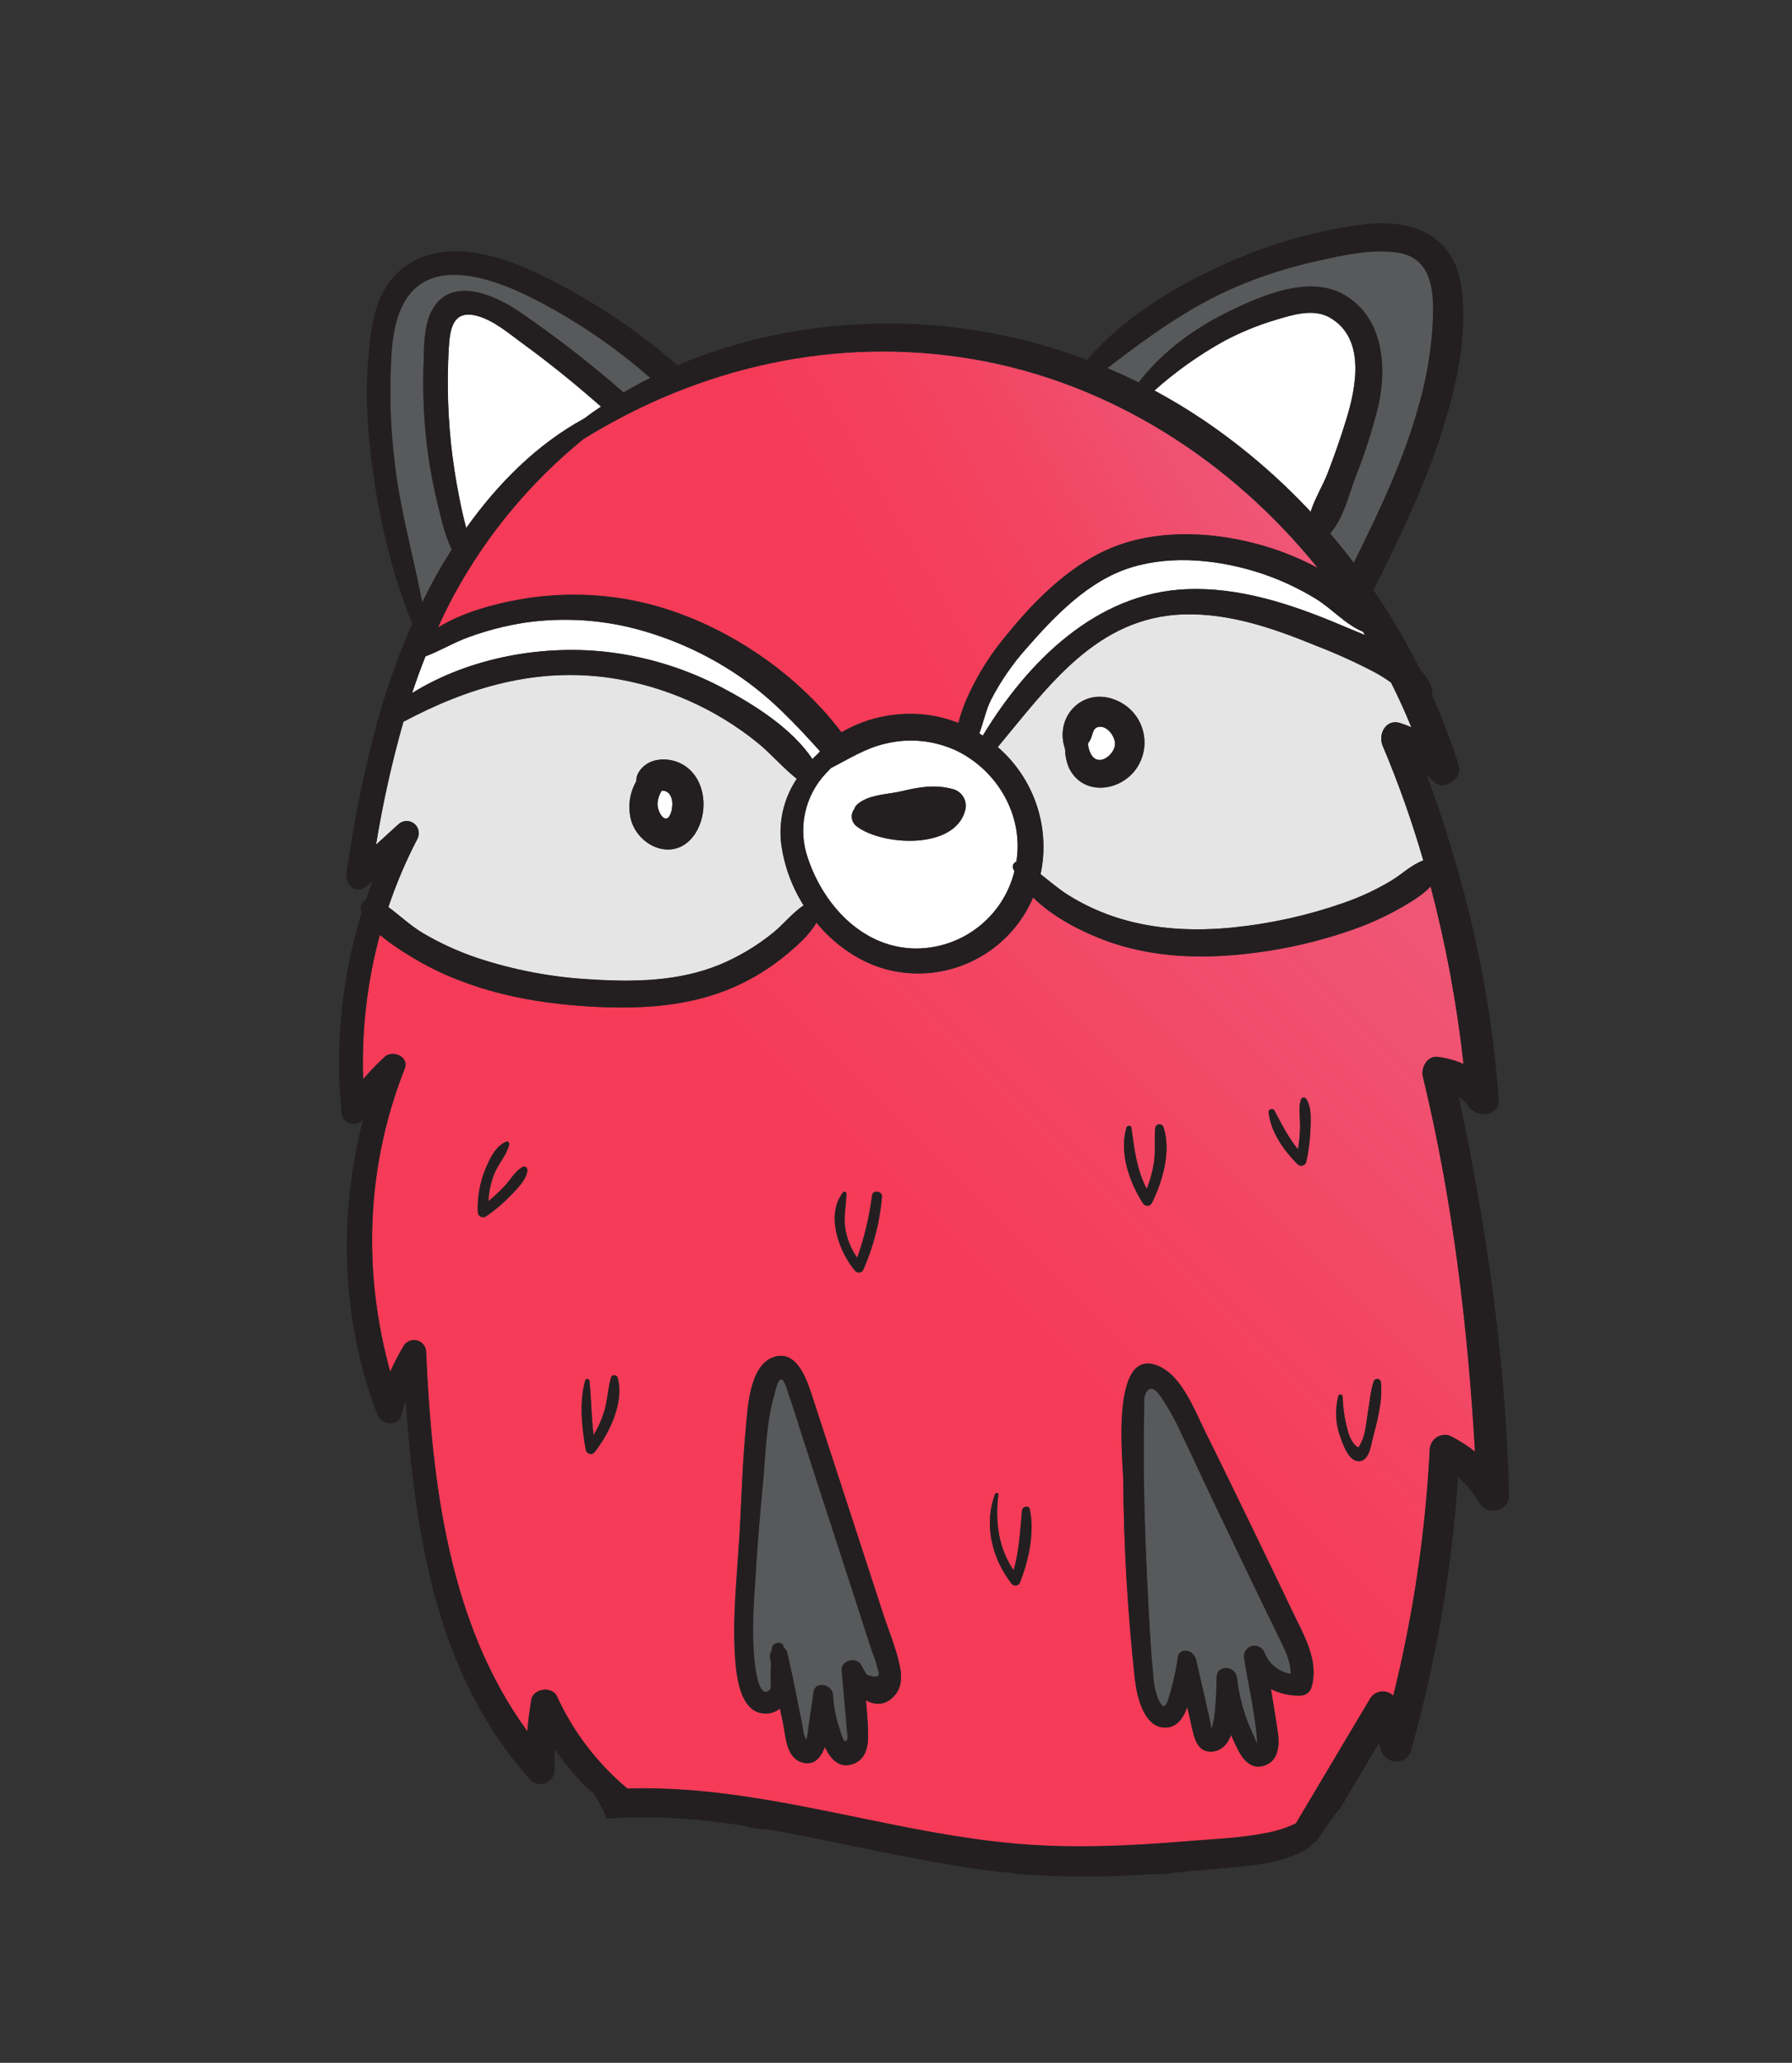 <?xml version="1.0" encoding="UTF-8"?><svg id="b" xmlns="http://www.w3.org/2000/svg" xmlns:xlink="http://www.w3.org/1999/xlink" viewBox="0 0 283.91 326.69"><rect x="0" y="0" width="283.91" height="326.69" fill="#333333" stroke="none"/><defs><style>.f{fill:#fff;}.g{fill:url(#d);}.h{fill:#e5e5e5;}.i{fill:url(#c);}.j{fill:#231f20;}.k{fill:#58595b;}</style><linearGradient id="c" x1="80.23" y1="270.94" x2="218.71" y2="132.46" gradientTransform="matrix(1, 0, 0, 1, 0, 0)" gradientUnits="userSpaceOnUse"><stop offset="0" stop-color="#f53b57"/><stop offset=".52" stop-color="#f53b57"/><stop offset="1" stop-color="#ef5777"/></linearGradient><linearGradient id="d" x1="81.17" y1="119.84" x2="189.8" y2="57.12" gradientTransform="matrix(1, 0, 0, 1, 0, 0)" gradientUnits="userSpaceOnUse"><stop offset="0" stop-color="#f53b57"/><stop offset=".5" stop-color="#f53b57"/><stop offset=".51" stop-color="#f53b57"/><stop offset=".72" stop-color="#f24461"/><stop offset="1" stop-color="#ef5777"/></linearGradient></defs><path class="i" d="M99.38,283.29c3.09-.09,6.18,0,9.25,.21,17.63,1.25,34.56,6.94,52.14,8.51,9.22,.83,18.47,.36,27.68-.4,4.03-.33,8.17-.47,12.14-1.28,1.64-.29,3.23-.8,4.72-1.52l11.74-19.73c.66-1.12,2.11-1.5,3.23-.84,.17,.1,.32,.22,.46,.35,3.17-12.77,5.1-25.82,5.78-38.97,.03-1.32,1.14-2.37,2.46-2.33,.38,0,.75,.11,1.08,.29,1.29,.66,2.52,1.45,3.65,2.36-1.18-19.99-3.54-39.98-8.27-59.45-.33-1.36,.7-3.29,2.36-3.08,1.41,.17,2.79,.55,4.09,1.12-1.05-9.49-2.8-18.89-5.23-28.13-1.31,1.41-3.24,2.52-4.65,3.34-2.57,1.47-5.27,2.68-8.06,3.63-6.33,2.19-12.93,3.52-19.61,3.98-6.78,.47-13.73-.18-20.07-2.72-3.45-1.38-7.63-3.54-10.59-6.49-3.55,8.33-12.3,13.19-21.25,11.81-5.13-.77-9.72-3.76-13.08-7.81-1.12,1.95-3.13,3.71-4.62,4.95-2.53,2.12-5.35,3.87-8.37,5.21-7.06,3.11-14.76,3.54-22.35,3.14-6.92-.37-13.9-1.45-20.42-3.86-3.04-1.1-5.95-2.51-8.7-4.21-1.65-.99-3.23-2.09-4.72-3.3-2.01,7.45-2.9,15.17-2.64,22.88,1.06-1.25,2.2-2.43,3.41-3.54,1.27-1.18,3.92-.04,3.18,1.85-6.13,15.53-6.69,32.14-2.3,48,.63-1.4,1.35-2.77,2.14-4.09,.55-.9,1.73-1.18,2.63-.63,.55,.34,.9,.94,.91,1.59,.92,20.66,3.54,43.02,16.04,60.08,.14-1.66,.35-3.32,.63-4.98,.31-1.82,3.31-2.22,4.07-.53,2.59,5.63,6.41,10.61,11.16,14.58Zm112.65-62.15c.05-.19,.24-.3,.43-.25,.16,.04,.27,.18,.26,.35,.04,1.71,.29,3.41,.73,5.06,.17,.81,.49,1.57,.96,2.26,.89,1.02,.8,.77,1.26-.11,.68-1.28,.8-3.34,1.05-4.76,.29-1.59,.38-3.24,.88-4.77,.04-.33,.34-.55,.67-.51,.33,.04,.55,.34,.51,.67,.3,2.89-.64,6.16-1.34,8.94-.28,1.09-.59,3.37-2.14,3.41s-2.46-2.52-2.89-3.67c-.81-2.12-.95-4.44-.38-6.64v.02Zm-10.12-45.23c1.18,2.2,2.18,4.26,3.74,6.13,.2-1.21,.31-2.43,.33-3.65,0-1.39-.31-2.89,.13-4.22,.07-.25,.33-.39,.58-.31,.11,.03,.2,.1,.26,.2,.86,1.33,.71,3.14,.67,4.66-.06,1.79-.28,3.57-.67,5.31-.13,.44-.59,.69-1.03,.56-.13-.04-.25-.11-.34-.2-2.2-2.2-4.25-5.07-4.59-8.24-.05-.53,.69-.69,.92-.28v.02Zm-23.44,2.67c.11-.34,.71-.41,.77,0,.51,3.57,.83,6.63,2.44,9.73,.54-1.37,.93-2.79,1.15-4.25,.27-1.81,.05-3.54,.19-5.36,.02-.37,.33-.66,.7-.64,.28,.01,.52,.19,.61,.46,1.28,3.81-.14,8.58-1.84,12.03-.23,.4-.74,.53-1.14,.29-.12-.07-.22-.17-.29-.29-2.14-3.38-3.77-8.01-2.59-11.99v.02Zm5.31,37.88c3.47,1.63,5.46,6.79,7.04,9.99,2.4,4.88,4.79,9.76,7.16,14.65,2.28,4.72,4.59,9.45,6.85,14.22,1.77,3.7,4.21,7.73,2.95,11.95-.23,.74-.92,1.25-1.7,1.25-1.64,.06-3.26-.29-4.72-1.03,.38,2.26,.75,4.52,1.08,6.79,.31,2.08,.18,4.68-2.26,5.37-2.71,.77-3.97-2.28-4.85-4.25-.09-.21-.18-.42-.27-.63-.59,1.52-1.59,2.6-3.2,2.63-2.05,0-2.56-1.91-2.95-3.54-.27-1.18-.54-2.33-.8-3.5-.63,1.73-1.61,3.08-3.16,3.22-3.64,.36-4.8-4.83-5.11-7.43-1.16-10.59-1.78-21.23-1.86-31.88-.05-2.98-2.12-21.55,5.8-17.83v.02Zm-26.1,20.18c.09-.25,.55-.24,.51,.07-.54,4.32,0,8.43,2.43,12,.87-3.14,1.03-6.17,1.33-9.48,.06-.66,1.09-.91,1.23-.17,.76,3.75-.18,7.99-1.54,11.5-.13,.41-.57,.64-.98,.51-.17-.06-.32-.17-.42-.32-3.08-3.97-4.4-9.33-2.57-14.11Zm-24.05-47.82c.16-.2,.48,0,.48,.19,0,1.84-.46,3.54-.19,5.41,.25,1.73,.91,3.38,1.93,4.8,1.13-3.22,1.92-6.54,2.36-9.92,.13-.88,1.61-.66,1.55,.21-.34,4.02-1.36,7.96-2.99,11.65-.22,.37-.7,.49-1.07,.27-.05-.03-.1-.07-.15-.11-2.64-3.06-4.78-8.96-1.95-12.5h.03Zm-16.53,55.35c.34-5.85,.47-11.73,1.02-17.56,.31-3.31,.53-10.27,4.36-11.65,3.96-1.43,5.52,4.13,6.38,6.73l11.07,33.95c.9,2.77,2.13,5.61,2.67,8.48,.28,1.45,.22,3.07-.75,4.26-1.45,1.77-3.15,1.73-4.67,.9,.18,1.88,.33,3.76,.35,5.63,.02,1.87-.44,3.77-2.36,4.45-2.11,.76-3.54-.63-4.49-2.69-.7,1.87-1.85,3.11-3.86,2.36-2.28-.85-2.36-4.13-2.76-6.1l-.5-2.36c-.56,.49-1.27,.77-2.01,.79-4.61,.32-5.01-6.84-5.17-9.88-.3-5.77,.35-11.59,.68-17.33l.02,.02Zm-33.53-58.74c-.21,1.5-1.57,2.79-2.59,3.87-1.22,1.27-2.57,2.41-4.02,3.4-.4,.23-.91,.08-1.13-.32-.07-.12-.1-.26-.11-.4-.09-2.38,.34-4.76,1.27-6.95,.67-1.56,1.61-3.54,3.26-4.19,.27-.11,.5,.2,.44,.44-.4,1.7-1.82,3.14-2.44,4.81-.5,1.35-.79,2.77-.87,4.2,.94-.76,1.82-1.59,2.64-2.47,.94-1.02,1.56-2.28,2.77-2.95,.26-.13,.58-.02,.7,.24,.04,.09,.06,.19,.05,.29l.02,.02Zm9.28,44.28c-.59-3.54-1.1-7.56-.08-11.07,.06-.17,.25-.27,.42-.21,.13,.04,.22,.16,.22,.3,.3,2.9,.27,5.74,.66,8.61,.69-1.16,1.25-2.39,1.66-3.68,.56-1.77,.59-3.67,1.1-5.45,.09-.29,.39-.45,.68-.37,.18,.05,.31,.19,.37,.37,1.07,3.93-1.34,8.86-3.7,11.85-.31,.31-.81,.31-1.13,0-.11-.11-.19-.25-.22-.41l.02,.05Z"/><path class="k" d="M121.93,267.62c.31-.28,.12-2.03,.13-2.5,0-.56,.05-1.13,.08-1.69-.05-.28-.11-.59-.16-.86-.08-.41,.01-.84,.27-1.18v-.29c.06-1.01,1.71-1.36,1.87-.25v.08c.31,.19,.53,.51,.59,.87,.89,3.76,1.59,7.57,2.36,11.36,.03,.12,.27,2.29,.68,2.29,.16-.67,.27-1.36,.32-2.05,.27-1.81,.54-3.62,.8-5.43s2.95-1.22,3.06,.41c.1,1.81,.44,3.6,1.02,5.31,.21,.59,.67,2.6,1.15,1.96,.32-.44,.09-1.18,.05-1.69-.27-3.15-.55-6.28-.82-9.39-.15-1.66,2.36-2.26,3.11-.84,.25,.51,.53,1.01,.84,1.49,1.72,.64,2.3,.33,1.73-.93-.2-.92-.49-1.83-.86-2.7-.79-2.36-1.56-4.74-2.31-7.13-1.42-4.39-2.85-8.79-4.28-13.18-1.43-4.39-2.86-8.78-4.27-13.17-.77-2.36-1.48-4.72-2.3-7.08-.08-.22-.73-2.65-1.24-2.6-.66,.06-.97,1.91-1.13,2.5-1.26,4.42-1.32,9.25-1.77,13.8-.45,4.56-.82,9.05-1.11,13.58-.27,4.37-.67,8.77-.44,13.15,.11,.55,.54,8.1,2.64,6.14Z"/><path class="f" d="M161.03,136.48c1.18-7.2-2.9-14.33-9.38-17.53-3.53-1.68-7.53-2.1-11.32-1.18-3.19,.72-5.84,2.43-8.67,3.88-.24,.24-.48,.48-.71,.73-3.48,3.62-4.61,8.91-2.92,13.64,2.57,7.59,8.92,14.31,17.34,14.21,7.3-.12,13.6-5.14,15.35-12.22-.06-.14-.14-.28-.19-.42-.18-.43,.03-.92,.46-1.1,.02,0,.04-.01,.05-.02Zm-8.09-8.18c-1.62,6.36-13.22,5.67-17.26,2.53-.82-.67-.95-1.88-.3-2.71,.07-.25,.21-.48,.4-.66,1.77-1.66,4.92-1.62,7.2-2.17,2.72-.66,5.35-1.08,8.09-.28,1.41,.42,2.24,1.88,1.87,3.3Z"/><path class="h" d="M187.55,97.31c-13.83,.42-21.48,11.42-29.49,21.02,5.76,4.97,8.37,12.69,6.79,20.13,1.43,1.12,2.82,2.33,4.35,3.29,2.6,1.63,5.41,2.9,8.35,3.78,5.73,1.72,11.81,1.95,17.71,1.38,5.95-.59,11.81-1.88,17.46-3.84,2.71-.92,5.3-2.13,7.75-3.61,1.65-1,3.19-2.52,5.02-3.16-1.78-6.18-3.93-12.25-6.43-18.17-.77-1.81,.5-4.32,2.77-3.6,.59,.19,1.18,.41,1.77,.66-.98-2.41-2.05-4.77-3.22-7.08-.88-.64-1.8-1.21-2.76-1.72-2.98-1.55-6.04-2.93-9.17-4.13-6.61-2.72-13.67-5.18-20.9-4.94Zm-7.49,24.4c-2.65,3.81-8.69,4.42-10.78-.26-.35-.92-.54-1.89-.55-2.88-.02-.04-.04-.07-.05-.11-1.59-5.08,2.95-9.62,8.01-7.59,3.73,1.44,5.58,5.63,4.13,9.36-.2,.51-.45,1-.76,1.45v.03Z"/><path class="f" d="M173.99,115.14c-.89,.21-.83,1.18-1.21,1.95-.12,.23-.25,.44-.4,.65,.03,.76,.28,1.49,.73,2.1,1.27,1.41,3.35-.35,3.54-1.83,.15-1.22-1.19-3.21-2.66-2.88Z"/><path class="h" d="M66.11,132.89c-1.81,3.47-3.35,7.08-4.59,10.79,1.83,1.35,3.51,2.95,5.47,4.13,2.7,1.6,5.56,2.91,8.54,3.91,5.84,1.93,11.91,3.08,18.05,3.42,6.86,.44,13.92,.31,20.37-2.31,3.09-1.27,5.98-2.99,8.58-5.1,1.54-1.25,3.06-3.16,4.81-4.32-1.86-2.93-3.07-6.21-3.54-9.65-.46-3.65,.41-7.34,2.46-10.39-2.18-1.72-4-3.88-6.15-5.66-6.72-5.46-14.77-9.03-23.33-10.32-11.81-1.74-22.62,1.48-32.85,6.93-1.83,6.41-3.28,12.91-4.36,19.48l3.54-3.23c.79-.72,2-.66,2.72,.13,.54,.6,.66,1.47,.29,2.18Zm34.69-9.15c-.05-1.53,1.42-2.88,2.83-3.26,1.91-.49,3.94-.03,5.44,1.25,3,2.58,3.07,7.68,.76,10.72-2.95,3.9-8.27,1.91-9.76-2.25-.66-2.16-.4-4.5,.73-6.45h0Z"/><path class="f" d="M106.24,128.88c.41-1.02,.5-2.95-.7-3.54-.21-.09-.45-.14-.68-.13-.46,.66-.7,1.44-.7,2.24,.05,1.22,1.3,3.34,2.07,1.43Z"/><path class="f" d="M129.91,118.99c-3.83-4.22-7.59-8.27-12.33-11.57-4.86-3.4-10.26-5.96-15.97-7.57-6-1.7-12.29-2.12-18.47-1.23-3.02,.47-5.99,1.24-8.86,2.28-2.36,.84-4.56,2.18-6.89,3.07-.76,1.91-1.46,3.85-2.11,5.8,9.22-5.72,21.07-7.78,31.55-6.43,6.16,.8,12.13,2.69,17.62,5.6,4.94,2.61,11.07,6.46,14.24,11.29,.31-.32,.63-.63,.96-.93,.09-.11,.18-.21,.26-.32Z"/><path class="k" d="M69.05,91.25c.79-1.42,1.63-2.82,2.52-4.2-1.18-2.41-1.77-5.31-2.36-7.73-.83-3.46-1.42-6.97-1.77-10.5-.36-3.71-.47-7.44-.34-11.16,.09-2.67,0-5.87,1.24-8.32,2.89-5.73,9.95-2.66,13.86,0,5.77,3.95,11.31,8.24,16.58,12.84,1.39-.81,2.8-1.57,4.25-2.3-5.63-4.94-11.85-9.16-18.52-12.58-6.07-3.08-16.64-7.14-20.73,1.09-1.77,3.54-1.81,8.09-1.91,11.96-.08,4.3,.15,8.6,.67,12.87,.86,7.53,2.95,14.76,4.36,22.2,.68-1.41,1.41-2.8,2.17-4.17Z"/><path class="k" d="M181.82,251.69c.22,4.55,.43,9.15,.9,13.68,.04,1.32,.33,2.62,.83,3.84,.59,1.18,1,1.52,1.52,0,.71-2.22,1.23-4.49,1.55-6.8,.21-1.29,2.03-1.18,2.52-.21,.18,.19,.31,.43,.37,.69,.77,3.39,1.58,6.78,2.3,10.19,.14,.64,.19,.94,.2,1.04-.03-.23,0-.47,.05-.69,.26-.93,.42-1.89,.46-2.86,.16-1.61,.22-3.21,.22-4.82,0-2.14,3-2.01,3.24,0,.23,1.99,.66,3.95,1.29,5.85,.35,1.03,.75,2.04,1.22,3.02,.5,1.03,.79,2.36,.64,.59-.35-4.13-1.36-8.36-2.01-12.49-.2-.91,.37-1.81,1.28-2.01,.85-.19,1.7,.3,1.97,1.12,.7,1.75,2.27,3,4.13,3.3,0-2.15-1.05-4.09-2-6.03-1.08-2.21-2.15-4.42-3.22-6.63l-5.94-12.34c-2.11-4.39-4.13-8.83-6.25-13.22-.77-1.7-1.65-3.34-2.66-4.91-.78-1.18-1.98-3.16-2.95-1.28-.34,.64-.19,1.84-.21,2.49-.22,9.48,.06,19,.53,28.48Z"/><path class="f" d="M188.01,93.32c8.27-.34,16.36,2.31,23.9,5.46,1.43,.59,2.89,1.18,4.33,1.81-.11-.18-.22-.36-.32-.54-2.73-1.1-4.98-3.71-7.51-5.24-2.7-1.65-5.58-2.99-8.58-4-6.49-2.14-14-2.98-20.63-.94-6.74,2.08-12.04,7.62-16.57,12.8-2.22,2.49-4.11,5.25-5.64,8.21-.78,1.55-1.18,3.54-1.84,5.31l.54,.34c7.07-11.72,17.98-22.64,32.32-23.22Z"/><path class="k" d="M194.82,49.29c5.25-2.54,12.85-5.84,18.4-2.44,5.9,3.63,6.54,11.17,5.19,17.29-.95,3.92-2.18,7.76-3.68,11.5-.99,2.64-1.94,6.61-3.99,8.86,1.29,1.52,2.54,3.07,3.75,4.65,4.01-8.07,7.91-16.25,10.32-24.97,1.34-4.64,2.09-9.42,2.24-14.24,.1-4.35-.44-9.09-5.57-9.91-4.09-.66-8.67,.41-12.67,1.29-4.48,.97-8.86,2.37-13.07,4.17-7.53,3.24-13.86,7.88-20.3,12.85,1.68,.71,3.34,1.47,4.98,2.28,3.71-4.9,8.93-8.69,14.41-11.33Z"/><path class="g" d="M71.85,94.36c-.89,1.66-1.71,3.34-2.48,5.04,3.87-2.36,8.82-3.7,12.78-4.41,6.55-1.19,13.28-1.02,19.77,.48,11.97,2.79,23.91,10.63,31.37,20.53,2.71-1.58,5.73-2.54,8.86-2.83,3.29-.32,6.61,.14,9.68,1.35,.41-1.61,.98-3.18,1.71-4.68,1.54-3.29,3.5-6.36,5.84-9.15,4.72-5.82,10.63-11.75,17.81-14.33,7.19-2.57,15.66-2.03,22.92,.08,3,.88,5.91,2.06,8.67,3.54-13.79-17.07-33-29.44-54.79-33.12-21.61-3.65-43.1,1.28-61.54,12.67-8.43,6.84-15.43,15.27-20.61,24.81Z"/><path class="f" d="M73.86,83.63c4.98-6.98,11.18-13.25,18.66-17.32,.88-.66,1.77-1.29,2.69-1.9-4.01-3.54-8.15-6.89-12.47-10.04-2.18-1.59-4.55-3.65-7.21-4.35-3.82-.99-4.26,2.14-4.44,5.09-.33,5.75-.14,11.52,.59,17.23,.36,2.86,.88,5.69,1.48,8.51,.21,.92,.45,1.84,.7,2.77Z"/><path class="f" d="M210.74,50.34c-2.65-1.55-5.98-.47-8.71,.35-2.77,.83-5.46,1.93-8.01,3.28-4,2.21-7.73,4.86-11.14,7.91,2.69,1.44,5.3,3.02,7.82,4.72,6.17,4.18,11.85,9.04,16.94,14.48,.66-2.1,1.98-4.26,2.69-6.09,1.08-2.82,2.09-5.67,2.95-8.55,1.58-5.14,3.08-12.82-2.54-16.09Z"/><path class="j" d="M151.04,125c-2.73-.8-5.37-.38-8.09,.28-2.28,.55-5.43,.51-7.2,2.17-.19,.18-.33,.41-.4,.66-.65,.83-.52,2.04,.3,2.71,4.04,3.15,15.64,3.83,17.26-2.53,.37-1.42-.46-2.88-1.87-3.3Z"/><path class="j" d="M176.69,110.83c-5.05-2.03-9.6,2.51-8.01,7.59,.01,.04,.03,.08,.05,.11,.01,.98,.2,1.96,.55,2.88,2.09,4.68,8.14,4.07,10.78,.26,2.26-3.29,1.42-7.8-1.88-10.05-.47-.32-.97-.58-1.49-.79Zm-.05,7.18c-.18,1.48-2.26,3.24-3.54,1.83-.44-.61-.7-1.34-.73-2.1,.15-.21,.28-.42,.4-.65,.38-.76,.32-1.77,1.21-1.95,1.48-.34,2.82,1.65,2.66,2.88Z"/><path class="j" d="M109.84,132.44c2.31-3.05,2.24-8.14-.76-10.72-1.51-1.27-3.53-1.74-5.44-1.25-1.42,.38-2.89,1.73-2.83,3.26-1.13,1.96-1.39,4.29-.73,6.45,1.45,4.16,6.81,6.15,9.76,2.25Zm-4.97-7.22c.23,0,.46,.04,.68,.13,1.18,.55,1.11,2.51,.7,3.54-.77,1.91-2.02-.21-2.07-1.42-.01-.8,.23-1.59,.68-2.26h.01Z"/><path class="j" d="M231.1,173.68c.64,.46,1.21,1.02,1.68,1.66,1.31,1.81,4.85,1.46,4.66-1.26-1.24-17.64-5.31-34.87-11.42-51.41,.3,.3,.59,.59,.89,.93,1.65,1.89,4.92-.11,4.19-2.44-1.19-3.74-2.58-7.41-4.17-11,.08-1.52-.76-2.89-1.9-4.06-2.18-4.38-4.66-8.6-7.42-12.63,3.86-7.77,7.68-15.6,10.44-23.85,2.52-7.6,4.67-16.53,3.41-24.57-1.22-7.82-7.75-10.34-14.94-9.57-7.75,.94-15.31,3.07-22.41,6.31-7.95,3.54-16.11,8.5-21.84,15.14-.02,.02-.03,.04-.05,.06-15.54-5.87-32.42-7.29-48.72-4.08-5.56,1.09-10.99,2.75-16.21,4.95-.05-.06-.1-.12-.16-.17-7-6.09-14.83-11.14-23.27-14.99-6.74-3.02-15.98-5.1-21.6,1.26-2.72,3.07-3.38,7.27-3.78,11.22-.48,4.8-.48,9.63,0,14.42,.95,9.75,3.1,20.07,6.84,29.16-2.16,4.9-3.97,9.95-5.41,15.1-.15,.2-.22,.44-.19,.69-2.11,7.84-3.73,15.81-4.84,23.86-.27,1.87,1.72,3.32,3.27,1.9l.87-.8c-.37,.98-.72,1.97-1.05,2.95-.74,.44-1.03,1.35-.69,2.14-3.14,10.2-4.22,20.93-3.18,31.55,.03,1.06,.92,1.88,1.97,1.85,.57-.02,1.1-.29,1.45-.74-3.98,15.32-3.42,31.97,2.24,46.74,.67,1.74,3.37,2.08,3.89,0,.18-.73,.38-1.44,.59-2.14,1.61,21.47,4.84,43.39,19.79,60.04,1.3,1.45,3.91,.31,3.85-1.59-.04-1.11-.04-2.22,0-3.32,1.52,2.24,3.25,4.32,5.17,6.23,.64,.4,1.19,.96,1.57,1.71,.52,1,1.13,2.01,1.47,3.1,5.48-.38,10.98-.24,16.44,.41,1.51,.17,3.02,.36,4.52,.59l-.02,.03c.67,.02,1.26,.16,1.79,.38,.48,.02,.92,.1,1.32,.23,.04,0,.08,0,.12,0,.36,0,.69,.04,1,.09,.01-.02,.02-.04,.03-.06,7.02,1.18,13.97,2.74,20.96,4.13,0,0,0,.02-.02,.03,.59,.01,1.11,.12,1.59,.29,.12,0,.22,.03,.33,.04,.47,.03,.9,.11,1.29,.24h0c4.46,.84,8.92,1.58,13.43,2.08h0c.11,0,.22,0,.34,0,.62,0,1.18,.1,1.68,.27,.08,0,.15-.01,.23-.01,.44,0,.85,.05,1.23,.14,0-.02,0-.04,0-.05,.69,.05,1.38,.11,2.07,.15,6.09,.31,12.19,.24,18.27-.21v.03c.15-.01,.3-.02,.46-.02,.19,0,.35,.03,.53,.05,.3-.05,.61-.08,.94-.08,.1,0,.2,0,.3,.01,.44-.12,.9-.21,1.43-.21,.07,0,.13,0,.2,0,0-.02,0-.04,0-.07,2.76-.22,5.53-.47,8.27-.72,4.1-.38,8.93-.85,12.4-3.06,.02,0,.04,0,.06,0,.36-.47,.81-.88,1.35-1.19,.8-1.31,1.67-2.53,2.55-3.64,.28-.57,.68-1.08,1.18-1.49,0,0-.01-.02-.02-.03l6.11-10.28c.12,.37,.22,.74,.35,1.12,.74,2.27,4.08,2.41,4.76,0,3.97-14.13,6.47-28.64,7.45-43.28,1.35,1.19,2.51,2.58,3.43,4.13,1.24,2.07,4.69,1.25,4.63-1.26-.46-21.31-3.54-42.33-7.95-63.14Zm-13.48-67.32c.96,.51,1.88,1.08,2.76,1.72,1.18,2.33,2.25,4.69,3.22,7.08-.59-.24-1.18-.47-1.77-.66-2.27-.71-3.54,1.77-2.77,3.6,2.51,5.92,4.66,11.99,6.45,18.16-1.83,.64-3.37,2.16-5.02,3.16-2.45,1.48-5.05,2.68-7.75,3.61-5.65,1.97-11.51,3.26-17.46,3.86-5.93,.59-12,.34-17.71-1.38-2.94-.88-5.75-2.15-8.35-3.78-1.52-.96-2.91-2.17-4.35-3.29,1.58-7.45-1.03-15.16-6.79-20.13,8.01-9.61,15.66-20.61,29.49-21.02,7.23-.22,14.29,2.24,20.9,4.93,3.13,1.21,6.18,2.59,9.15,4.14Zm-57.12,31.16s.01,.04,.02,.05c.06,.14,.13,.28,.19,.42-1.75,7.08-8.05,12.1-15.35,12.22-8.42,.09-14.76-6.62-17.34-14.21-1.7-4.73-.57-10.02,2.92-13.64,.23-.25,.47-.5,.71-.73,2.83-1.45,5.48-3.16,8.67-3.88,3.8-.91,7.8-.5,11.32,1.18,6.49,3.2,10.56,10.33,9.38,17.53-.44,.15-.68,.63-.53,1.07Zm-5.35-21.37c.67-1.77,1.06-3.75,1.84-5.31,1.53-2.95,3.42-5.69,5.64-8.17,4.53-5.18,9.83-10.72,16.57-12.8,6.62-2.04,14.13-1.18,20.63,.94,3.01,1,5.9,2.34,8.61,3.99,2.53,1.53,4.78,4.13,7.51,5.24,.11,.18,.21,.36,.32,.54-1.44-.63-2.9-1.18-4.33-1.81-7.54-3.15-15.62-5.8-23.9-5.46-14.35,.59-25.25,11.5-32.32,23.18l-.57-.34Zm40.58-70.69c4.21-1.81,8.59-3.2,13.07-4.17,4-.88,8.58-1.94,12.67-1.29,5.14,.82,5.67,5.56,5.57,9.91-.15,4.82-.91,9.6-2.24,14.24-2.41,8.72-6.31,16.9-10.32,24.97-1.2-1.57-2.45-3.13-3.75-4.65,2.05-2.23,3-6.19,3.99-8.86,1.5-3.74,2.73-7.58,3.68-11.5,1.35-6.12,.71-13.67-5.19-17.29-5.55-3.4-13.14-.1-18.4,2.44-5.48,2.64-10.7,6.43-14.41,11.3-1.64-.81-3.3-1.57-4.98-2.28,6.44-4.91,12.78-9.56,20.3-12.82Zm14.61,29.48c-.71,1.84-2.03,3.99-2.69,6.09-5.09-5.44-10.76-10.3-16.93-14.48-2.53-1.71-5.14-3.28-7.82-4.72,3.4-3.04,7.14-5.68,11.14-7.88,2.56-1.35,5.24-2.45,8.01-3.28,2.73-.82,6.06-1.9,8.71-.35,5.62,3.28,4.13,10.98,2.56,16.06-.9,2.9-1.91,5.75-2.99,8.57Zm-56.33-18.11c21.79,3.68,41,16.05,54.79,33.12-2.76-1.48-5.66-2.67-8.67-3.54-7.26-2.11-15.7-2.67-22.92-.08-7.21,2.59-13.1,8.51-17.81,14.33-2.34,2.78-4.3,5.86-5.84,9.15-.73,1.5-1.3,3.06-1.71,4.68-3.08-1.21-6.39-1.67-9.68-1.35-3.12,.28-6.15,1.25-8.86,2.83-7.46-9.91-19.4-17.71-31.37-20.53-6.49-1.51-13.22-1.67-19.77-.48-3.96,.71-8.92,2.03-12.78,4.41,.77-1.7,1.59-3.38,2.48-5.04,5.18-9.55,12.18-17.99,20.62-24.84,18.4-11.37,39.91-16.3,61.52-12.65Zm-82.31,15.49c-.73-5.71-.93-11.48-.59-17.23,.18-2.95,.62-6.08,4.44-5.09,2.66,.7,5.03,2.76,7.21,4.35,4.32,3.15,8.45,6.49,12.47,10.04-.92,.59-1.81,1.24-2.69,1.9-7.49,4.07-13.7,10.33-18.67,17.32-.24-.93-.49-1.86-.68-2.77-.6-2.82-1.12-5.66-1.48-8.51Zm-9.18,.88c-.53-4.27-.75-8.57-.67-12.87,.1-3.87,.15-8.41,1.91-11.96,4.09-8.23,14.66-4.17,20.73-1.09,6.68,3.41,12.91,7.63,18.54,12.56-1.44,.72-2.86,1.49-4.24,2.3-5.27-4.6-10.8-8.89-16.58-12.84-3.91-2.65-10.97-5.72-13.86,0-1.23,2.45-1.15,5.64-1.24,8.32-.13,3.72-.01,7.45,.34,11.16,.35,3.54,.94,7.05,1.77,10.5,.59,2.45,1.18,5.31,2.36,7.73-.88,1.39-1.72,2.79-2.52,4.2-.76,1.37-1.48,2.76-2.17,4.17-1.43-7.4-3.52-14.63-4.39-22.19Zm4.89,30.75c2.36-.89,4.54-2.23,6.89-3.07,2.87-1.05,5.84-1.81,8.86-2.28,6.17-.89,12.47-.48,18.47,1.23,5.71,1.62,11.11,4.18,15.97,7.57,4.72,3.29,8.51,7.34,12.33,11.57-.08,.11-.17,.21-.25,.32-.33,.3-.64,.59-.96,.93-3.18-4.83-9.3-8.68-14.25-11.29h0c-5.49-2.9-11.46-4.8-17.62-5.6-10.48-1.35-22.34,.71-31.55,6.43,.65-1.97,1.35-3.9,2.11-5.8Zm-3.51,10.33c10.23-5.44,21.03-8.66,32.85-6.93,8.56,1.29,16.62,4.86,23.33,10.32,2.15,1.77,3.97,3.93,6.15,5.66-2.05,3.05-2.92,6.74-2.46,10.39,.48,3.43,1.68,6.72,3.54,9.65-1.77,1.18-3.27,3.08-4.81,4.32-2.58,2.1-5.46,3.82-8.53,5.1-6.45,2.63-13.51,2.75-20.37,2.31-6.14-.33-12.21-1.48-18.05-3.42-2.97-1.01-5.83-2.32-8.54-3.91-1.97-1.18-3.64-2.76-5.47-4.13,1.25-3.71,2.78-7.32,4.59-10.79,.5-.94,.15-2.1-.79-2.61-.72-.39-1.61-.27-2.22,.29l-3.54,3.23c1.06-6.57,2.5-13.07,4.31-19.47Zm166.16,113.25c-1.16-.63-2.62-.2-3.25,.96-.18,.33-.28,.7-.29,1.08-.68,13.14-2.61,26.19-5.78,38.97-.93-.91-2.43-.9-3.34,.03-.14,.14-.25,.29-.35,.46l-11.74,19.73c-1.5,.72-3.09,1.23-4.72,1.52-3.97,.81-8.11,.95-12.14,1.28-9.2,.76-18.46,1.23-27.68,.4-17.58-1.57-34.51-7.26-52.14-8.51-3.06-.21-6.16-.3-9.25-.21-4.74-3.98-8.55-8.96-11.13-14.58h0c-.76-1.69-3.76-1.29-4.07,.53-.28,1.66-.49,3.32-.63,4.98-12.46-17.06-15.12-39.44-16.04-60.08-.02-1.06-.9-1.89-1.96-1.87-.65,.02-1.25,.36-1.59,.91-.79,1.32-1.51,2.69-2.14,4.09-4.39-15.86-3.84-32.47,2.3-48,.74-1.88-1.91-3.03-3.18-1.85-1.2,1.11-2.34,2.3-3.41,3.54-.26-7.71,.64-15.41,2.65-22.85,1.49,1.21,3.07,2.32,4.72,3.3,2.75,1.7,5.66,3.11,8.7,4.21,6.49,2.41,13.5,3.49,20.42,3.86,7.61,.41,15.3-.03,22.35-3.14,3.01-1.34,5.83-3.1,8.35-5.22,1.49-1.24,3.5-3,4.62-4.95,3.37,4.05,7.95,7.04,13.08,7.81,8.95,1.38,17.7-3.48,21.25-11.81,2.95,2.95,7.14,5.12,10.59,6.49,6.35,2.54,13.3,3.18,20.07,2.72,6.68-.46,13.28-1.79,19.61-3.98,2.8-.95,5.5-2.17,8.06-3.64,1.41-.82,3.34-1.93,4.65-3.34,2.42,9.23,4.17,18.63,5.21,28.12-1.3-.57-2.68-.95-4.09-1.12-1.64-.22-2.67,1.72-2.36,3.08,4.72,19.48,7.12,39.47,8.27,59.45-1.13-.91-2.36-1.7-3.65-2.36Z"/><path class="j" d="M121.56,271.36c.74-.02,1.45-.3,2.01-.79l.5,2.36c.41,1.99,.48,5.25,2.76,6.1,2,.74,3.16-.5,3.86-2.36,.96,2.05,2.36,3.44,4.49,2.69,1.89-.68,2.36-2.66,2.36-4.45s-.18-3.75-.35-5.63c1.52,.83,3.22,.87,4.67-.9,.97-1.18,1.03-2.81,.75-4.26-.54-2.88-1.77-5.71-2.67-8.48l-11.07-33.95c-.86-2.62-2.41-8.16-6.38-6.73-3.83,1.38-4.06,8.35-4.36,11.65-.54,5.84-.67,11.71-1.02,17.56-.34,5.74-.98,11.57-.67,17.33,.14,3.03,.53,10.19,5.14,9.87Zm-1.77-23.03c.29-4.53,.68-9.05,1.11-13.58s.48-9.38,1.77-13.8c.17-.59,.47-2.43,1.13-2.5,.51-.04,1.18,2.36,1.24,2.6,.82,2.36,1.54,4.72,2.3,7.08,1.42,4.39,2.85,8.78,4.27,13.17,1.42,4.39,2.85,8.78,4.28,13.18,.79,2.36,1.56,4.74,2.31,7.13,.37,.87,.66,1.77,.86,2.7,.57,1.26,0,1.56-1.73,.93-.31-.48-.59-.98-.84-1.49-.74-1.42-3.26-.82-3.11,.84,.28,3.13,.55,6.26,.82,9.39,.04,.5,.27,1.26-.05,1.69-.48,.64-.94-1.36-1.15-1.96-.58-1.72-.92-3.5-1.02-5.31-.11-1.64-2.79-2.26-3.06-.41s-.54,3.61-.8,5.43c-.06,.69-.17,1.37-.32,2.05-.41,0-.66-2.17-.68-2.29-.78-3.79-1.48-7.6-2.36-11.36-.06-.36-.28-.68-.59-.87v-.08c-.15-1.11-1.81-.76-1.87,.25v.29c-.25,.34-.35,.77-.27,1.18,.05,.28,.11,.59,.16,.86-.03,.56-.06,1.13-.08,1.69,0,.47,.18,2.21-.13,2.5-2.1,1.96-2.53-5.6-2.56-6.15-.29-4.39,.11-8.79,.38-13.16h-.02Z"/><path class="j" d="M179.83,266.16c.31,2.6,1.47,7.79,5.11,7.43,1.55-.15,2.53-1.49,3.16-3.22,.27,1.18,.53,2.33,.8,3.5,.38,1.64,.89,3.58,2.95,3.54,1.61-.03,2.59-1.11,3.2-2.63,.09,.21,.17,.41,.27,.63,.89,1.97,2.14,5.02,4.85,4.25,2.44-.69,2.57-3.28,2.26-5.37-.33-2.27-.7-4.53-1.08-6.79,1.46,.74,3.09,1.1,4.72,1.03,.78,0,1.46-.53,1.68-1.28,1.26-4.22-1.18-8.27-2.95-11.95-2.26-4.75-4.56-9.49-6.85-14.22-2.36-4.9-4.75-9.78-7.16-14.65-1.58-3.2-3.54-8.36-7.04-9.99-7.92-3.72-5.85,14.85-5.8,17.85,.08,10.65,.7,21.29,1.87,31.87Zm1.66-45.46c.98-1.89,2.18,.11,2.95,1.28,1,1.57,1.89,3.21,2.66,4.91,2.11,4.39,4.13,8.83,6.25,13.22l5.93,12.33c1.06,2.22,2.14,4.43,3.22,6.63,.94,1.94,2,3.88,2,6.03-1.86-.3-3.43-1.55-4.13-3.3-.29-.89-1.24-1.37-2.13-1.08-.83,.27-1.31,1.12-1.12,1.97,.65,4.13,1.66,8.33,2.01,12.49,.15,1.77-.14,.43-.64-.59-.47-.98-.88-1.99-1.22-3.02-.63-1.9-1.06-3.86-1.29-5.85-.24-2.01-3.24-2.14-3.24,0,0,1.61-.06,3.21-.22,4.82-.04,.97-.2,1.93-.46,2.86-.06,.22-.08,.46-.05,.69,0-.1-.06-.4-.2-1.04-.73-3.41-1.54-6.8-2.3-10.19-.06-.26-.18-.5-.37-.69-.48-.98-2.31-1.07-2.52,.21-.32,2.31-.84,4.58-1.55,6.8-.53,1.54-.92,1.22-1.52,0-.51-1.22-.79-2.52-.83-3.84-.47-4.53-.67-9.13-.9-13.68-.47-9.48-.75-18.99-.54-28.48,.02-.63-.11-1.82,.22-2.48Z"/><path class="j" d="M82.76,184.82c-1.22,.7-1.83,1.96-2.77,2.95-.82,.89-1.7,1.71-2.64,2.47,.07-1.44,.37-2.85,.87-4.2,.63-1.67,2.05-3.11,2.44-4.81,.05-.24-.17-.55-.44-.44-1.66,.66-2.6,2.63-3.26,4.19-.93,2.2-1.36,4.57-1.27,6.95,0,.46,.38,.83,.84,.82,.14,0,.27-.04,.4-.11,1.45-1,2.8-2.13,4.02-3.4,1.02-1.07,2.36-2.36,2.59-3.87,.05-.28-.13-.56-.42-.62-.12-.02-.24,0-.35,.05Z"/><path class="j" d="M97.84,218.17c-.09-.29-.39-.45-.68-.37-.18,.05-.31,.19-.37,.37-.53,1.77-.54,3.66-1.1,5.45-.41,1.29-.97,2.52-1.66,3.68-.38-2.87-.35-5.72-.66-8.61,0-.18-.16-.32-.35-.31-.14,0-.25,.1-.3,.22-1.02,3.51-.53,7.53,.08,11.07,.12,.42,.56,.67,.98,.56,.13-.04,.25-.11,.35-.2,2.36-3.02,4.77-7.92,3.7-11.85Z"/><path class="j" d="M136.72,201.14c1.64-3.69,2.65-7.63,2.99-11.65,.06-.87-1.42-1.09-1.55-.21-.44,3.38-1.23,6.7-2.36,9.92-1.02-1.42-1.68-3.07-1.93-4.8-.27-1.85,.19-3.57,.19-5.41,0-.22-.32-.4-.48-.19-2.83,3.54-.68,9.45,1.92,12.5,.31,.3,.8,.3,1.1,0,.05-.05,.09-.1,.12-.16Z"/><path class="j" d="M182.49,190.53c1.7-3.45,3.11-8.22,1.84-12.03-.12-.35-.5-.54-.85-.42-.26,.09-.45,.33-.46,.61-.14,1.77,.07,3.54-.19,5.36-.22,1.46-.61,2.88-1.15,4.25-1.61-3.1-1.93-6.16-2.44-9.73-.06-.41-.66-.34-.77,0-1.18,3.98,.45,8.61,2.59,11.97,.23,.4,.74,.53,1.14,.29,.12-.07,.22-.17,.29-.29Z"/><path class="j" d="M206.95,184.01c.39-1.75,.61-3.53,.67-5.31,.04-1.52,.18-3.34-.67-4.66-.14-.22-.42-.29-.64-.15-.1,.06-.17,.15-.2,.26-.44,1.33-.11,2.82-.13,4.22-.02,1.22-.13,2.44-.33,3.65-1.55-1.87-2.54-3.93-3.74-6.13-.22-.41-.97-.25-.92,.25,.35,3.16,2.39,6.04,4.59,8.24,.33,.32,.85,.32,1.17-.01,.09-.09,.16-.21,.2-.34Z"/><path class="j" d="M161.6,250.56c1.36-3.51,2.3-7.75,1.54-11.5-.15-.74-1.18-.5-1.23,.17-.3,3.31-.45,6.34-1.33,9.48-2.43-3.57-2.95-7.68-2.43-12,.04-.31-.42-.32-.51-.07-1.8,4.79-.48,10.15,2.57,14.11,.23,.36,.71,.47,1.08,.24,.15-.1,.27-.25,.32-.42Z"/><path class="j" d="M215.3,231.4c1.58-.04,1.87-2.32,2.14-3.41,.7-2.78,1.64-6.05,1.34-8.94,.04-.33-.18-.63-.51-.67-.33-.04-.63,.18-.67,.51-.5,1.54-.59,3.18-.88,4.77-.25,1.42-.37,3.48-1.05,4.76-.46,.87-.37,1.13-1.26,.11-.46-.68-.79-1.45-.96-2.26-.44-1.65-.69-3.35-.73-5.06,0-.2-.15-.36-.35-.36-.16,0-.3,.11-.35,.26-.55,2.19-.42,4.5,.39,6.61,.42,1.16,1.25,3.71,2.88,3.67Z"/></svg>